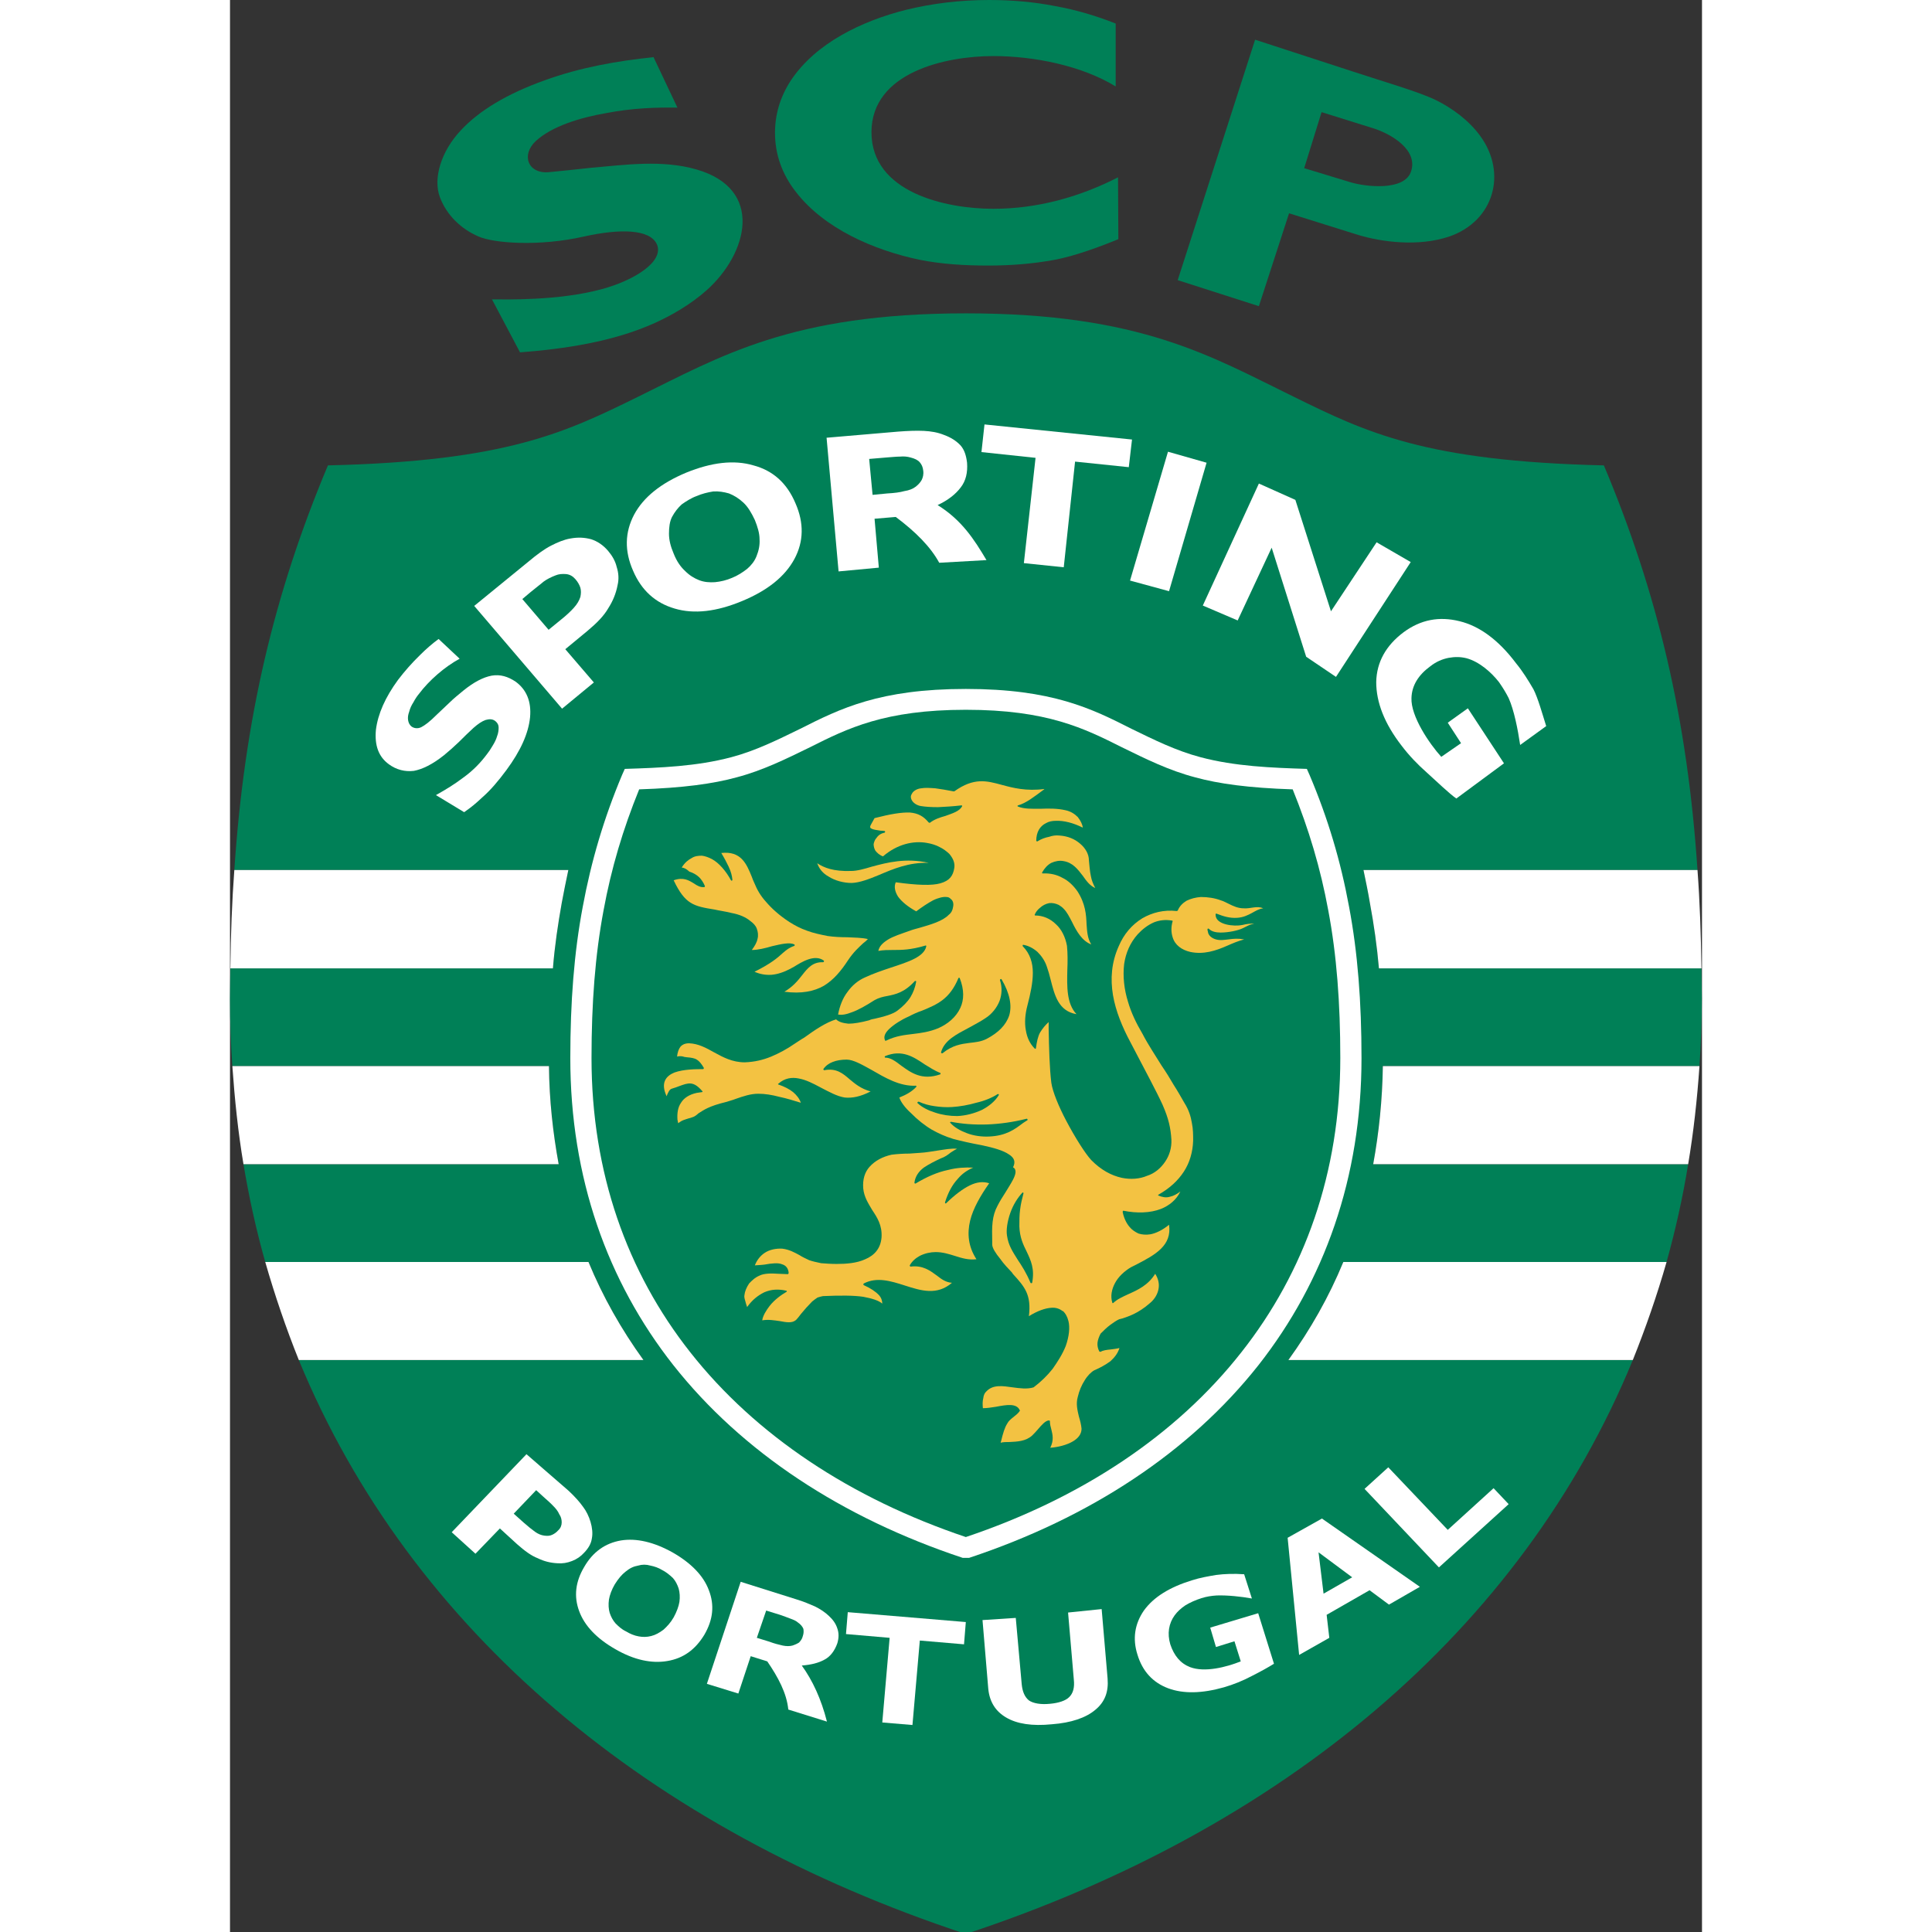 <?xml version="1.0" encoding="UTF-8"?>
<svg xmlns="http://www.w3.org/2000/svg" xmlns:xlink="http://www.w3.org/1999/xlink" width="32px" height="32px" viewBox="0 0 32 42" version="1.1">
<rect x="0" y="0" width="32" height="42" fill="#333333" stroke="none"/>
<g id="surface1">
<path style=" stroke:none;fill-rule:evenodd;fill:rgb(0%,50.196%,34.118%);fill-opacity:1;" d="M 15.996 42.043 C 9.121 39.777 3.922 35.457 1.496 29.566 L 8.988 29.566 C 8.508 28.902 8.105 28.191 7.793 27.434 L 0.766 27.434 C 0.57 26.742 0.414 26.035 0.293 25.309 L 7.145 25.309 C 7.02 24.625 6.941 23.918 6.934 23.176 L 0.051 23.176 C 0.016 22.695 0 22.203 0 21.707 C 0 21.484 0.008 21.262 0.008 21.051 L 7.02 21.051 C 7.059 20.562 7.129 20.094 7.211 19.633 C 7.254 19.395 7.305 19.156 7.355 18.914 L 0.094 18.914 C 0.312 15.629 0.961 12.895 2.129 10.117 C 6.016 10.027 7.297 9.398 8.871 8.625 C 10.652 7.754 12.195 6.812 15.996 6.812 C 19.801 6.812 21.34 7.754 23.125 8.625 C 24.699 9.398 25.977 10.027 29.867 10.117 C 31.035 12.895 31.684 15.629 31.902 18.914 L 24.641 18.914 C 24.691 19.156 24.742 19.395 24.781 19.633 C 24.867 20.094 24.934 20.562 24.977 21.051 L 31.988 21.051 C 31.988 21.262 31.996 21.484 31.996 21.707 C 31.996 22.203 31.977 22.695 31.945 23.176 L 25.062 23.176 C 25.051 23.918 24.977 24.625 24.852 25.309 L 31.699 25.309 C 31.582 26.035 31.422 26.742 31.23 27.434 L 24.203 27.434 C 23.891 28.191 23.488 28.902 23.008 29.566 L 30.496 29.566 C 28.074 35.457 22.871 39.777 15.996 42.043 Z M 15.996 42.043 "/>
<path style=" stroke:none;fill-rule:evenodd;fill:rgb(100%,100%,100%);fill-opacity:1;" d="M 31.23 27.434 C 31.02 28.168 30.773 28.875 30.496 29.566 L 23.008 29.566 C 23.488 28.902 23.891 28.191 24.203 27.434 Z M 31.23 27.434 "/>
<path style=" stroke:none;fill-rule:evenodd;fill:rgb(100%,100%,100%);fill-opacity:1;" d="M 25.062 23.176 C 25.051 23.918 24.977 24.625 24.852 25.309 L 31.699 25.309 C 31.816 24.617 31.895 23.898 31.945 23.176 Z M 25.062 23.176 "/>
<path style=" stroke:none;fill-rule:evenodd;fill:rgb(100%,100%,100%);fill-opacity:1;" d="M 24.641 18.914 C 24.691 19.156 24.742 19.395 24.781 19.633 C 24.867 20.094 24.934 20.562 24.977 21.051 L 31.988 21.051 C 31.977 20.309 31.953 19.598 31.902 18.914 Z M 24.641 18.914 "/>
<path style=" stroke:none;fill-rule:evenodd;fill:rgb(100%,100%,100%);fill-opacity:1;" d="M 7.02 21.051 C 7.059 20.562 7.129 20.094 7.211 19.633 C 7.254 19.395 7.305 19.156 7.355 18.914 L 0.094 18.914 C 0.043 19.598 0.016 20.309 0.008 21.051 Z M 7.02 21.051 "/>
<path style=" stroke:none;fill-rule:evenodd;fill:rgb(100%,100%,100%);fill-opacity:1;" d="M 7.145 25.309 C 7.02 24.625 6.941 23.918 6.934 23.176 L 0.051 23.176 C 0.102 23.898 0.176 24.617 0.293 25.309 Z M 7.145 25.309 "/>
<path style=" stroke:none;fill-rule:evenodd;fill:rgb(100%,100%,100%);fill-opacity:1;" d="M 8.988 29.566 C 8.508 28.902 8.105 28.191 7.793 27.434 L 0.766 27.434 C 0.977 28.168 1.219 28.875 1.496 29.566 Z M 8.988 29.566 "/>
<path style=" stroke:none;fill-rule:evenodd;fill:rgb(100%,100%,100%);fill-opacity:1;" d="M 16.066 33.867 L 15.93 33.867 C 13.305 32.996 11.133 31.57 9.637 29.676 C 8.203 27.855 7.398 25.598 7.398 23.004 C 7.398 21.781 7.48 20.711 7.668 19.715 C 7.852 18.719 8.129 17.785 8.523 16.848 L 8.582 16.715 C 9.359 16.691 10.148 16.66 10.898 16.461 C 11.43 16.32 11.906 16.082 12.395 15.844 C 13.262 15.406 14.121 14.977 15.996 14.977 C 17.875 14.977 18.734 15.406 19.598 15.844 C 20.086 16.082 20.566 16.32 21.098 16.461 C 21.848 16.66 22.637 16.691 23.41 16.715 L 23.469 16.848 C 23.867 17.785 24.145 18.719 24.328 19.715 C 24.516 20.711 24.598 21.781 24.598 23.004 C 24.598 25.598 23.789 27.855 22.359 29.676 C 20.863 31.57 18.691 32.996 16.066 33.867 Z M 16.066 33.867 "/>
<path style=" stroke:none;fill-rule:evenodd;fill:rgb(0%,50.196%,34.118%);fill-opacity:1;" d="M 15.996 33.414 C 18.496 32.574 20.566 31.207 21.988 29.395 C 23.359 27.656 24.137 25.496 24.137 23 C 24.137 21.809 24.059 20.762 23.875 19.789 C 23.707 18.875 23.453 18.027 23.102 17.16 C 22.148 17.129 21.492 17.039 20.98 16.898 C 20.414 16.75 19.91 16.5 19.391 16.246 C 18.574 15.836 17.766 15.43 15.996 15.43 C 14.23 15.43 13.422 15.836 12.605 16.246 C 12.086 16.5 11.578 16.75 11.016 16.898 C 10.504 17.039 9.848 17.129 8.895 17.16 C 8.543 18.027 8.289 18.875 8.121 19.789 C 7.938 20.762 7.859 21.809 7.859 23 C 7.859 25.496 8.633 27.656 10.004 29.395 C 11.43 31.207 13.5 32.574 15.996 33.414 Z M 15.996 33.414 "/>
<path style=" stroke:none;fill-rule:evenodd;fill:rgb(100%,100%,100%);fill-opacity:1;" d="M 6.211 14.82 C 6.445 14.992 6.555 15.25 6.523 15.594 C 6.488 15.941 6.32 16.32 6.008 16.742 C 5.832 16.98 5.664 17.176 5.496 17.324 C 5.328 17.48 5.258 17.539 5.09 17.656 L 4.477 17.285 C 4.711 17.152 4.863 17.062 5.09 16.891 C 5.293 16.742 5.453 16.574 5.586 16.395 C 5.621 16.352 5.664 16.289 5.707 16.215 C 5.758 16.133 5.789 16.066 5.805 16.008 C 5.832 15.941 5.84 15.875 5.84 15.816 C 5.84 15.762 5.816 15.711 5.758 15.668 C 5.699 15.629 5.637 15.629 5.555 15.652 C 5.477 15.68 5.395 15.734 5.293 15.824 C 5.191 15.918 5.082 16.023 4.973 16.133 C 4.863 16.238 4.762 16.328 4.652 16.418 C 4.402 16.617 4.184 16.723 3.996 16.758 C 3.805 16.781 3.617 16.734 3.457 16.617 C 3.23 16.453 3.141 16.207 3.172 15.867 C 3.215 15.52 3.375 15.16 3.652 14.781 C 3.797 14.59 3.957 14.41 4.125 14.246 C 4.266 14.105 4.402 13.988 4.535 13.891 L 4.992 14.32 C 4.66 14.5 4.324 14.797 4.113 15.078 C 4.066 15.133 4.023 15.199 3.988 15.266 C 3.945 15.332 3.914 15.398 3.895 15.473 C 3.871 15.539 3.863 15.594 3.871 15.652 C 3.879 15.711 3.906 15.762 3.945 15.793 C 4.004 15.836 4.082 15.844 4.156 15.809 C 4.234 15.77 4.344 15.688 4.492 15.539 C 4.586 15.449 4.688 15.355 4.773 15.273 C 4.863 15.184 4.965 15.102 5.074 15.012 C 5.301 14.828 5.504 14.723 5.688 14.688 C 5.875 14.656 6.043 14.707 6.211 14.82 Z M 6.211 14.82 "/>
<path style=" stroke:none;fill-rule:evenodd;fill:rgb(100%,100%,100%);fill-opacity:1;" d="M 7.852 11.723 C 7.707 11.684 7.566 11.676 7.398 11.707 C 7.262 11.73 7.121 11.789 6.977 11.863 C 6.832 11.938 6.672 12.055 6.496 12.203 L 5.309 13.172 L 7.219 15.406 L 7.91 14.836 L 7.289 14.113 L 7.766 13.719 C 7.977 13.543 8.129 13.387 8.223 13.223 C 8.324 13.066 8.391 12.902 8.426 12.719 C 8.457 12.59 8.449 12.457 8.406 12.324 C 8.375 12.191 8.305 12.078 8.223 11.98 C 8.113 11.848 7.984 11.766 7.852 11.723 Z M 7.617 12.777 C 7.633 12.836 7.633 12.902 7.617 12.977 C 7.59 13.059 7.547 13.133 7.473 13.215 C 7.406 13.289 7.312 13.379 7.188 13.477 L 6.926 13.691 L 6.355 13.023 L 6.531 12.875 C 6.648 12.777 6.75 12.703 6.816 12.645 C 6.891 12.59 6.977 12.547 7.078 12.508 C 7.145 12.48 7.219 12.473 7.305 12.48 C 7.391 12.488 7.457 12.531 7.508 12.59 C 7.566 12.656 7.598 12.719 7.617 12.777 Z M 7.617 12.777 "/>
<path style=" stroke:none;fill-rule:evenodd;fill:rgb(100%,100%,100%);fill-opacity:1;" d="M 11.379 10.117 C 10.957 9.992 10.469 10.051 9.922 10.273 C 9.367 10.504 8.988 10.809 8.785 11.188 C 8.582 11.574 8.574 11.98 8.762 12.406 C 8.945 12.836 9.25 13.109 9.668 13.23 C 10.09 13.355 10.578 13.297 11.133 13.066 C 11.688 12.836 12.066 12.531 12.27 12.152 C 12.473 11.773 12.48 11.367 12.293 10.941 C 12.109 10.504 11.805 10.23 11.379 10.117 Z M 11.242 12.367 C 11.148 12.441 11.031 12.516 10.914 12.562 C 10.797 12.613 10.664 12.645 10.543 12.656 C 10.426 12.664 10.309 12.656 10.199 12.613 C 10.09 12.57 9.988 12.508 9.895 12.414 C 9.797 12.324 9.711 12.203 9.645 12.035 C 9.578 11.879 9.543 11.738 9.543 11.602 C 9.543 11.461 9.559 11.336 9.609 11.238 C 9.668 11.129 9.738 11.039 9.82 10.965 C 9.914 10.898 10.031 10.824 10.141 10.785 C 10.258 10.734 10.383 10.703 10.504 10.684 C 10.621 10.676 10.738 10.695 10.848 10.727 C 10.957 10.77 11.059 10.832 11.16 10.926 C 11.258 11.016 11.336 11.148 11.41 11.305 C 11.469 11.453 11.512 11.59 11.512 11.723 C 11.52 11.848 11.496 11.969 11.445 12.094 C 11.402 12.203 11.328 12.293 11.242 12.367 Z M 11.242 12.367 "/>
<path style=" stroke:none;fill-rule:evenodd;fill:rgb(100%,100%,100%);fill-opacity:1;" d="M 15.383 10.98 C 15.609 10.875 15.777 10.742 15.887 10.594 C 15.996 10.453 16.039 10.273 16.023 10.059 C 16.004 9.902 15.965 9.777 15.879 9.68 C 15.785 9.582 15.668 9.508 15.527 9.457 C 15.383 9.398 15.238 9.375 15.082 9.367 C 14.922 9.359 14.734 9.367 14.523 9.383 L 12.969 9.516 L 13.23 12.422 L 14.105 12.34 L 14.012 11.277 L 14.473 11.238 C 14.902 11.559 15.23 11.887 15.418 12.234 L 16.445 12.176 C 16.176 11.723 15.906 11.305 15.383 10.98 Z M 15.039 10.43 C 15.012 10.48 14.973 10.527 14.91 10.578 C 14.844 10.629 14.762 10.66 14.66 10.676 C 14.566 10.703 14.441 10.719 14.289 10.727 L 13.969 10.758 L 13.895 9.977 L 14.273 9.945 C 14.383 9.938 14.484 9.926 14.566 9.926 C 14.652 9.918 14.727 9.926 14.793 9.945 C 14.887 9.969 14.953 10 14.996 10.051 C 15.039 10.102 15.062 10.156 15.07 10.23 C 15.082 10.316 15.062 10.379 15.039 10.43 Z M 15.039 10.43 "/>
<path style=" stroke:none;fill-rule:evenodd;fill:rgb(100%,100%,100%);fill-opacity:1;" d="M 19.609 9.555 L 16.402 9.227 L 16.336 9.828 L 17.512 9.953 L 17.258 12.242 L 18.125 12.332 L 18.371 10.035 L 19.539 10.156 Z M 19.609 9.555 "/>
<path style=" stroke:none;fill-rule:evenodd;fill:rgb(100%,100%,100%);fill-opacity:1;" d="M 21.23 10.059 L 20.391 9.82 L 19.566 12.621 L 20.414 12.852 Z M 21.23 10.059 "/>
<path style=" stroke:none;fill-rule:evenodd;fill:rgb(100%,100%,100%);fill-opacity:1;" d="M 25.668 12.219 L 24.926 11.789 L 23.934 13.289 L 23.16 10.867 L 22.367 10.512 L 21.148 13.164 L 21.906 13.488 L 22.645 11.906 L 23.395 14.277 L 24.043 14.715 Z M 25.668 12.219 "/>
<path style=" stroke:none;fill-rule:evenodd;fill:rgb(100%,100%,100%);fill-opacity:1;" d="M 27.695 16.594 L 26.91 15.398 L 26.473 15.711 L 26.762 16.156 L 26.332 16.453 C 26.07 16.164 25.668 15.57 25.684 15.176 C 25.691 14.902 25.836 14.672 26.094 14.484 C 26.223 14.383 26.355 14.328 26.492 14.301 C 26.625 14.277 26.75 14.277 26.879 14.309 C 27.156 14.383 27.418 14.613 27.586 14.828 C 27.668 14.945 27.738 15.059 27.797 15.176 C 27.914 15.438 27.996 15.852 28.047 16.195 L 28.613 15.785 C 28.527 15.512 28.434 15.176 28.336 14.984 C 28.227 14.797 28.105 14.598 27.957 14.418 C 27.578 13.914 27.164 13.609 26.727 13.504 C 26.289 13.395 25.887 13.469 25.516 13.742 C 25.129 14.031 24.926 14.395 24.918 14.828 C 24.918 15.266 25.094 15.727 25.473 16.215 C 25.633 16.426 25.816 16.617 26.02 16.797 C 26.223 16.98 26.516 17.262 26.66 17.359 Z M 27.695 16.594 "/>
<path style=" stroke:none;fill-rule:evenodd;fill:rgb(100%,100%,100%);fill-opacity:1;" d="M 7.699 33.754 C 7.625 33.836 7.539 33.895 7.438 33.934 C 7.328 33.977 7.23 33.992 7.121 33.984 C 6.969 33.977 6.824 33.941 6.691 33.875 C 6.547 33.82 6.402 33.711 6.242 33.57 L 5.867 33.227 L 5.336 33.777 L 4.82 33.309 L 6.445 31.613 L 7.363 32.41 C 7.496 32.535 7.598 32.648 7.676 32.758 C 7.809 32.93 7.91 33.227 7.867 33.441 C 7.852 33.555 7.793 33.656 7.699 33.754 Z M 7.137 33.266 C 7.188 33.219 7.211 33.16 7.211 33.094 C 7.211 33.035 7.195 32.969 7.16 32.922 C 7.129 32.848 7.078 32.789 7.027 32.738 C 6.977 32.684 6.902 32.617 6.809 32.535 L 6.656 32.395 L 6.168 32.906 L 6.387 33.102 C 6.48 33.184 6.562 33.25 6.633 33.301 C 6.699 33.348 6.766 33.375 6.832 33.383 C 6.891 33.391 6.949 33.391 7 33.367 C 7.043 33.348 7.094 33.316 7.137 33.266 Z M 7.137 33.266 "/>
<path style=" stroke:none;fill-rule:evenodd;fill:rgb(100%,100%,100%);fill-opacity:1;" d="M 10.309 35.543 C 10.113 35.863 9.855 36.051 9.508 36.109 C 9.164 36.168 8.785 36.086 8.383 35.855 C 7.977 35.625 7.707 35.344 7.59 35.023 C 7.473 34.707 7.508 34.387 7.699 34.066 C 7.887 33.738 8.156 33.547 8.5 33.488 C 8.836 33.434 9.215 33.523 9.617 33.746 C 10.023 33.977 10.293 34.254 10.41 34.57 C 10.535 34.891 10.504 35.211 10.309 35.543 Z M 9.156 35.566 C 9.25 35.543 9.34 35.492 9.426 35.426 C 9.5 35.359 9.578 35.277 9.645 35.16 C 9.711 35.039 9.754 34.922 9.77 34.824 C 9.785 34.719 9.777 34.617 9.754 34.535 C 9.727 34.453 9.688 34.371 9.629 34.305 C 9.559 34.238 9.477 34.172 9.398 34.133 C 9.316 34.082 9.223 34.051 9.141 34.035 C 9.047 34.008 8.961 34.008 8.871 34.035 C 8.777 34.051 8.691 34.09 8.602 34.164 C 8.516 34.23 8.441 34.32 8.363 34.445 C 8.297 34.559 8.254 34.676 8.238 34.773 C 8.223 34.883 8.23 34.98 8.254 35.062 C 8.281 35.145 8.324 35.227 8.383 35.293 C 8.449 35.359 8.523 35.426 8.609 35.465 C 8.691 35.516 8.793 35.559 8.887 35.574 C 8.973 35.59 9.062 35.59 9.156 35.566 Z M 9.156 35.566 "/>
<path style=" stroke:none;fill-rule:evenodd;fill:rgb(100%,100%,100%);fill-opacity:1;" d="M 12.977 37.426 L 12.137 37.164 C 12.102 36.809 11.918 36.465 11.68 36.117 L 11.32 36.004 L 11.051 36.816 L 10.367 36.605 L 11.102 34.387 L 12.305 34.766 C 12.473 34.816 12.605 34.875 12.715 34.922 C 12.832 34.98 12.934 35.047 13.02 35.129 C 13.109 35.211 13.172 35.301 13.203 35.402 C 13.238 35.5 13.238 35.605 13.203 35.723 C 13.145 35.887 13.051 36.012 12.926 36.078 C 12.793 36.152 12.633 36.191 12.43 36.207 C 12.664 36.531 12.852 36.934 12.977 37.426 Z M 12.453 35.566 C 12.473 35.508 12.473 35.457 12.465 35.41 C 12.445 35.359 12.402 35.309 12.344 35.27 C 12.305 35.234 12.246 35.211 12.184 35.188 C 12.117 35.16 12.043 35.137 11.957 35.105 L 11.656 35.012 L 11.453 35.605 L 11.723 35.688 C 11.832 35.73 11.934 35.754 12.016 35.773 C 12.094 35.789 12.168 35.789 12.227 35.773 C 12.285 35.754 12.336 35.73 12.371 35.707 C 12.402 35.672 12.438 35.633 12.453 35.566 Z M 12.453 35.566 "/>
<path style=" stroke:none;fill-rule:evenodd;fill:rgb(100%,100%,100%);fill-opacity:1;" d="M 15.996 35.262 L 13.43 35.047 L 13.391 35.523 L 14.34 35.605 L 14.18 37.445 L 14.836 37.5 L 14.996 35.664 L 15.957 35.746 Z M 15.996 35.262 "/>
<path style=" stroke:none;fill-rule:evenodd;fill:rgb(100%,100%,100%);fill-opacity:1;" d="M 18.949 34.98 L 18.219 35.055 L 18.344 36.512 C 18.363 36.688 18.328 36.809 18.246 36.891 C 18.168 36.973 18.008 37.023 17.824 37.039 C 17.629 37.059 17.461 37.031 17.367 36.965 C 17.277 36.891 17.227 36.777 17.211 36.613 L 17.082 35.172 L 16.359 35.219 L 16.484 36.711 C 16.512 37 16.645 37.203 16.871 37.336 C 17.109 37.477 17.438 37.527 17.867 37.484 C 18.285 37.453 18.605 37.344 18.809 37.172 C 19.02 37 19.102 36.777 19.078 36.488 Z M 18.949 34.98 "/>
<path style=" stroke:none;fill-rule:evenodd;fill:rgb(100%,100%,100%);fill-opacity:1;" d="M 22.352 35.07 L 21.309 35.383 L 21.434 35.805 L 21.836 35.68 L 21.973 36.117 C 21.66 36.242 21.191 36.363 20.871 36.242 C 20.66 36.16 20.523 35.992 20.441 35.746 C 20.406 35.625 20.398 35.516 20.414 35.41 C 20.449 35.188 20.582 35.023 20.77 34.898 C 20.863 34.84 20.996 34.781 21.121 34.742 C 21.23 34.707 21.34 34.691 21.449 34.684 C 21.68 34.676 21.98 34.707 22.215 34.75 L 22.047 34.223 C 21.82 34.207 21.617 34.215 21.441 34.238 C 21.273 34.266 21.09 34.297 20.91 34.355 C 20.426 34.504 20.078 34.719 19.867 35.012 C 19.668 35.301 19.617 35.625 19.727 35.969 C 19.836 36.332 20.062 36.578 20.398 36.703 C 20.727 36.824 21.129 36.816 21.609 36.68 C 21.812 36.621 22.016 36.539 22.207 36.438 C 22.402 36.34 22.578 36.242 22.695 36.168 Z M 22.352 35.07 "/>
<path style=" stroke:none;fill-rule:evenodd;fill:rgb(100%,100%,100%);fill-opacity:1;" d="M 25.867 34.496 L 25.195 34.883 L 24.773 34.57 L 23.84 35.105 L 23.898 35.605 L 23.242 35.977 L 22.992 33.43 L 23.738 33.012 Z M 24.395 34.289 L 23.664 33.746 L 23.773 34.645 Z M 24.395 34.289 "/>
<path style=" stroke:none;fill-rule:evenodd;fill:rgb(100%,100%,100%);fill-opacity:1;" d="M 27.469 32.352 L 26.473 33.258 L 25.18 31.898 L 24.664 32.367 L 26.281 34.074 L 27.797 32.699 Z M 27.469 32.352 "/>
<path style=" stroke:none;fill-rule:evenodd;fill:rgb(0%,50.196%,34.118%);fill-opacity:1;" d="M 5.695 6.508 C 5.984 6.508 7.137 6.543 8.086 6.285 C 8.777 6.098 9.441 5.691 9.281 5.312 C 9.129 4.977 8.473 4.969 7.699 5.141 C 6.723 5.363 5.738 5.289 5.402 5.141 C 5.023 4.977 4.711 4.68 4.562 4.285 C 4.41 3.871 4.594 3.289 5.008 2.844 C 5.418 2.398 6.035 2.035 6.84 1.746 C 7.617 1.465 8.398 1.328 9.207 1.242 L 9.727 2.34 C 9.281 2.332 8.75 2.348 8.188 2.457 C 7.617 2.555 7 2.742 6.648 3.066 C 6.32 3.371 6.48 3.789 6.941 3.742 C 7.203 3.715 7.539 3.684 7.844 3.648 C 8.602 3.582 9.398 3.469 10.141 3.684 C 11.621 4.109 11.258 5.512 10.359 6.312 C 10.016 6.617 9.602 6.855 9.238 7.02 C 8.332 7.43 7.27 7.586 6.305 7.66 Z M 5.695 6.508 "/>
<path style=" stroke:none;fill-rule:evenodd;fill:rgb(0%,50.196%,34.118%);fill-opacity:1;" d="M 19.254 0.512 C 18.84 0.348 18.402 0.215 17.941 0.133 C 17.488 0.043 17 0 16.504 0 C 15.871 0 15.266 0.074 14.691 0.215 C 13.75 0.453 12.73 0.93 12.184 1.762 C 11.957 2.117 11.848 2.488 11.848 2.891 C 11.848 3.352 12 3.789 12.305 4.176 C 12.926 4.977 14.004 5.438 14.98 5.645 C 15.457 5.742 15.965 5.773 16.484 5.773 C 16.98 5.773 17.453 5.734 17.906 5.652 C 18.363 5.57 18.934 5.355 19.312 5.199 L 19.305 3.855 C 18.465 4.285 17.547 4.539 16.594 4.539 C 15.559 4.539 13.945 4.184 13.945 2.875 C 13.945 1.574 15.551 1.219 16.594 1.219 C 17.477 1.219 18.512 1.426 19.254 1.879 Z M 19.254 0.512 "/>
<path style=" stroke:none;fill-rule:evenodd;fill:rgb(0%,50.196%,34.118%);fill-opacity:1;" d="M 22.367 6.656 L 23.023 4.637 L 24.531 5.109 C 25.027 5.258 25.828 5.371 26.508 5.141 C 27.477 4.805 27.77 3.766 27.18 2.957 C 26.938 2.621 26.566 2.348 26.215 2.176 C 25.836 1.992 25.094 1.781 24.422 1.559 L 22.285 0.863 L 20.602 6.09 Z M 25.676 3.723 C 25.539 4.16 24.684 4.062 24.355 3.961 L 23.352 3.656 L 23.73 2.438 L 24.867 2.793 C 25.254 2.918 25.828 3.262 25.676 3.723 Z M 25.676 3.723 "/>
<path style=" stroke:none;fill-rule:evenodd;fill:rgb(95.294%,76.078%,25.882%);fill-opacity:1;" d="M 17.688 17.168 C 17.477 17.324 17.309 17.457 17.133 17.508 C 17.117 17.508 17.117 17.531 17.125 17.531 C 17.258 17.59 17.438 17.582 17.621 17.582 C 17.797 17.574 17.992 17.574 18.16 17.613 C 18.277 17.637 18.363 17.695 18.43 17.762 C 18.488 17.836 18.531 17.918 18.539 17.992 C 18.328 17.887 18.125 17.836 17.949 17.844 C 17.875 17.844 17.797 17.859 17.738 17.895 C 17.672 17.926 17.621 17.977 17.586 18.035 C 17.547 18.102 17.527 18.184 17.527 18.281 C 17.539 18.289 17.547 18.297 17.555 18.289 C 17.637 18.238 17.723 18.207 17.809 18.191 C 17.883 18.164 17.957 18.156 18.035 18.164 C 18.211 18.176 18.363 18.238 18.48 18.34 C 18.598 18.438 18.672 18.57 18.672 18.703 C 18.684 18.816 18.691 18.941 18.715 19.047 C 18.73 19.137 18.766 19.219 18.809 19.305 C 18.691 19.254 18.613 19.145 18.539 19.039 C 18.43 18.898 18.32 18.75 18.117 18.719 C 18.035 18.703 17.941 18.719 17.855 18.758 C 17.773 18.801 17.707 18.875 17.656 18.965 C 17.648 18.98 17.656 18.988 17.672 18.988 C 17.832 18.98 17.977 19.016 18.094 19.082 C 18.227 19.145 18.336 19.254 18.422 19.375 C 18.598 19.648 18.613 19.887 18.621 20.094 C 18.633 20.258 18.641 20.398 18.723 20.531 C 18.523 20.457 18.402 20.242 18.305 20.043 C 18.246 19.93 18.195 19.828 18.125 19.758 C 18.094 19.723 18.059 19.699 18.016 19.672 C 17.949 19.641 17.883 19.625 17.809 19.633 C 17.73 19.648 17.664 19.684 17.605 19.738 C 17.562 19.773 17.52 19.82 17.496 19.879 C 17.488 19.887 17.496 19.902 17.504 19.902 C 17.672 19.902 17.832 19.969 17.957 20.094 C 18.074 20.199 18.16 20.367 18.195 20.562 C 18.211 20.719 18.211 20.902 18.203 21.082 C 18.195 21.445 18.184 21.816 18.402 22.047 C 18.008 21.98 17.926 21.633 17.84 21.297 C 17.816 21.195 17.789 21.105 17.758 21.016 C 17.715 20.883 17.637 20.777 17.555 20.695 C 17.453 20.605 17.344 20.555 17.242 20.539 C 17.234 20.539 17.227 20.555 17.234 20.57 C 17.395 20.734 17.453 20.934 17.453 21.148 C 17.453 21.363 17.402 21.602 17.336 21.855 C 17.285 22.047 17.27 22.234 17.301 22.398 C 17.328 22.559 17.387 22.688 17.496 22.797 C 17.504 22.805 17.52 22.797 17.52 22.789 C 17.539 22.648 17.562 22.531 17.613 22.441 C 17.664 22.359 17.723 22.285 17.797 22.219 C 17.797 22.27 17.797 22.316 17.797 22.375 C 17.805 22.789 17.816 23.223 17.855 23.539 C 17.883 23.734 18.016 24.055 18.176 24.359 C 18.371 24.73 18.598 25.086 18.723 25.219 C 18.934 25.434 19.16 25.555 19.387 25.605 C 19.582 25.645 19.777 25.629 19.934 25.562 C 20.105 25.508 20.238 25.391 20.332 25.25 C 20.422 25.117 20.473 24.953 20.465 24.773 C 20.449 24.52 20.406 24.32 20.273 24.016 C 20.137 23.719 19.918 23.316 19.574 22.656 C 19.398 22.328 19.254 21.98 19.195 21.633 C 19.137 21.281 19.16 20.926 19.32 20.57 C 19.43 20.309 19.605 20.102 19.836 19.961 C 20.047 19.84 20.297 19.773 20.582 19.805 C 20.582 19.805 20.594 19.797 20.602 19.797 C 20.641 19.699 20.711 19.633 20.793 19.582 C 20.887 19.535 20.996 19.508 21.105 19.5 C 21.258 19.5 21.41 19.523 21.543 19.574 C 21.602 19.59 21.66 19.625 21.711 19.648 C 21.812 19.699 21.914 19.746 22.039 19.746 C 22.184 19.758 22.324 19.684 22.461 19.746 C 22.367 19.758 22.293 19.805 22.215 19.848 C 22.125 19.895 22.031 19.945 21.887 19.953 C 21.727 19.961 21.602 19.922 21.449 19.863 C 21.441 19.855 21.434 19.863 21.426 19.871 C 21.426 19.879 21.426 19.887 21.426 19.887 C 21.426 20.109 21.836 20.145 22.004 20.109 C 22.098 20.086 22.207 20.07 22.266 20.086 C 22.184 20.086 22.105 20.137 22.023 20.176 C 21.922 20.227 21.711 20.273 21.535 20.273 C 21.434 20.273 21.332 20.25 21.281 20.191 C 21.273 20.184 21.25 20.184 21.25 20.199 C 21.25 20.219 21.25 20.234 21.258 20.25 C 21.266 20.34 21.348 20.398 21.434 20.422 C 21.527 20.449 21.625 20.43 21.703 20.422 C 21.82 20.406 21.914 20.398 22.047 20.422 C 21.914 20.457 21.805 20.504 21.688 20.555 C 21.426 20.672 21.164 20.754 20.879 20.695 C 20.691 20.652 20.543 20.547 20.492 20.375 C 20.457 20.266 20.457 20.145 20.492 20.027 C 20.492 20.02 20.492 20.012 20.473 20.012 C 20.34 19.988 20.203 20.004 20.086 20.051 C 19.953 20.109 19.836 20.199 19.734 20.309 C 19.566 20.496 19.473 20.719 19.438 20.957 C 19.406 21.223 19.438 21.512 19.523 21.781 C 19.59 22.012 19.699 22.242 19.836 22.473 C 19.961 22.715 20.113 22.938 20.254 23.168 C 20.348 23.305 20.434 23.445 20.516 23.586 C 20.602 23.719 20.676 23.852 20.75 23.98 C 20.844 24.129 20.887 24.27 20.91 24.41 C 20.938 24.543 20.938 24.676 20.938 24.797 C 20.93 25.043 20.863 25.277 20.734 25.473 C 20.609 25.664 20.434 25.828 20.188 25.969 C 20.172 25.977 20.172 25.992 20.188 25.992 C 20.262 26.023 20.348 26.043 20.434 26.016 C 20.508 26 20.582 25.961 20.66 25.902 C 20.574 26.082 20.422 26.207 20.238 26.281 C 20.004 26.371 19.715 26.379 19.422 26.32 C 19.414 26.32 19.406 26.332 19.406 26.348 C 19.43 26.469 19.48 26.586 19.559 26.676 C 19.605 26.734 19.676 26.781 19.75 26.816 C 19.824 26.84 19.918 26.848 20.012 26.832 C 20.129 26.809 20.273 26.742 20.414 26.625 C 20.48 27.078 20.113 27.277 19.715 27.484 C 19.668 27.508 19.625 27.531 19.582 27.551 C 19.445 27.633 19.312 27.754 19.238 27.895 C 19.168 28.027 19.137 28.176 19.18 28.316 C 19.18 28.332 19.195 28.332 19.203 28.324 C 19.289 28.242 19.406 28.191 19.531 28.133 C 19.734 28.043 19.961 27.938 20.113 27.691 C 20.18 27.797 20.203 27.902 20.188 28.004 C 20.172 28.125 20.102 28.242 20.004 28.324 C 19.734 28.562 19.516 28.621 19.406 28.66 C 19.371 28.672 19.348 28.672 19.328 28.68 C 19.262 28.711 19.203 28.754 19.137 28.801 C 19.059 28.859 18.992 28.926 18.934 28.984 L 18.926 28.992 C 18.891 29.059 18.867 29.125 18.859 29.188 C 18.852 29.254 18.867 29.32 18.898 29.379 C 18.91 29.387 18.918 29.387 18.926 29.387 C 18.977 29.355 19.059 29.344 19.145 29.336 C 19.211 29.328 19.277 29.32 19.336 29.305 C 19.297 29.43 19.219 29.52 19.137 29.594 C 19.035 29.668 18.918 29.734 18.789 29.789 C 18.723 29.824 18.641 29.906 18.582 30.004 C 18.512 30.113 18.461 30.234 18.43 30.367 C 18.387 30.516 18.422 30.656 18.453 30.789 C 18.48 30.879 18.504 30.969 18.512 31.059 C 18.512 31.176 18.438 31.266 18.328 31.332 C 18.191 31.414 18 31.461 17.832 31.473 C 17.914 31.305 17.883 31.191 17.855 31.074 C 17.84 31.02 17.824 30.961 17.824 30.895 C 17.824 30.887 17.816 30.879 17.805 30.879 C 17.73 30.879 17.645 30.977 17.562 31.074 C 17.52 31.125 17.477 31.168 17.438 31.207 C 17.301 31.332 17.117 31.34 16.949 31.348 C 16.879 31.348 16.812 31.348 16.754 31.363 C 16.754 31.355 16.754 31.348 16.762 31.332 C 16.805 31.156 16.84 31.035 16.898 30.945 C 16.922 30.895 16.973 30.852 17.023 30.812 C 17.074 30.77 17.133 30.73 17.168 30.672 C 17.176 30.672 17.176 30.664 17.168 30.656 C 17.098 30.5 16.879 30.539 16.652 30.582 C 16.551 30.598 16.453 30.613 16.367 30.613 C 16.359 30.531 16.359 30.457 16.375 30.398 C 16.383 30.324 16.41 30.277 16.441 30.25 C 16.586 30.094 16.797 30.129 17.016 30.16 C 17.168 30.18 17.328 30.203 17.469 30.16 C 17.629 30.039 17.766 29.906 17.883 29.758 C 17.992 29.602 18.094 29.445 18.168 29.262 C 18.242 29.051 18.262 28.859 18.227 28.719 C 18.203 28.621 18.16 28.547 18.102 28.496 L 18.102 28.504 C 18.035 28.449 17.949 28.422 17.855 28.43 C 17.723 28.438 17.555 28.496 17.367 28.613 C 17.426 28.145 17.27 27.969 17.031 27.707 C 17.023 27.699 17.008 27.68 17 27.664 C 16.93 27.59 16.82 27.477 16.738 27.359 C 16.645 27.246 16.57 27.129 16.57 27.055 C 16.57 27.039 16.57 27.016 16.57 26.996 C 16.562 26.66 16.562 26.438 16.688 26.207 C 16.738 26.109 16.797 26.016 16.855 25.926 C 16.914 25.828 16.973 25.738 17.016 25.656 C 17.082 25.531 17.109 25.426 17.023 25.375 C 17.082 25.258 17.051 25.168 16.93 25.094 C 16.812 25.012 16.609 24.953 16.352 24.898 C 16.082 24.848 15.895 24.805 15.719 24.758 C 15.551 24.707 15.406 24.641 15.258 24.559 C 15.105 24.469 14.938 24.336 14.801 24.195 C 14.676 24.082 14.582 23.957 14.551 23.859 C 14.699 23.801 14.828 23.727 14.918 23.629 C 14.93 23.621 14.918 23.602 14.91 23.602 C 14.559 23.621 14.23 23.422 13.945 23.258 C 13.734 23.141 13.547 23.035 13.406 23.035 C 13.297 23.035 13.188 23.051 13.102 23.086 C 13.02 23.117 12.949 23.168 12.898 23.242 C 12.898 23.25 12.91 23.266 12.918 23.266 C 13.18 23.215 13.32 23.332 13.473 23.465 C 13.59 23.562 13.715 23.668 13.926 23.727 C 13.699 23.844 13.523 23.875 13.363 23.859 C 13.195 23.832 13.035 23.742 12.832 23.637 C 12.68 23.555 12.52 23.473 12.363 23.445 C 12.211 23.414 12.059 23.438 11.926 23.555 C 11.906 23.562 11.914 23.578 11.926 23.578 C 12.051 23.621 12.16 23.676 12.242 23.742 C 12.32 23.809 12.379 23.883 12.41 23.973 C 12.254 23.926 12.094 23.875 11.941 23.844 C 11.781 23.801 11.629 23.777 11.484 23.777 C 11.316 23.777 11.156 23.832 10.988 23.891 C 10.922 23.918 10.848 23.934 10.781 23.957 C 10.41 24.047 10.301 24.129 10.184 24.203 C 10.156 24.23 10.125 24.254 10.082 24.277 C 10.055 24.285 10.012 24.305 9.973 24.312 C 9.902 24.336 9.82 24.352 9.746 24.418 C 9.734 24.395 9.734 24.359 9.727 24.336 C 9.719 24.203 9.734 24.074 9.805 23.973 C 9.863 23.875 9.98 23.793 10.148 23.758 C 10.184 23.75 10.223 23.75 10.258 23.742 C 10.273 23.742 10.281 23.727 10.266 23.719 C 10.074 23.496 9.965 23.539 9.762 23.613 C 9.719 23.629 9.66 23.652 9.602 23.668 C 9.574 23.676 9.551 23.703 9.535 23.734 C 9.516 23.77 9.5 23.801 9.492 23.832 C 9.355 23.539 9.477 23.391 9.66 23.316 C 9.863 23.242 10.141 23.242 10.281 23.242 C 10.293 23.242 10.301 23.234 10.301 23.215 C 10.25 23.125 10.199 23.066 10.148 23.035 C 10.09 23 10.023 22.992 9.93 22.984 C 9.914 22.984 9.895 22.977 9.879 22.977 C 9.836 22.961 9.777 22.953 9.719 22.969 C 9.727 22.879 9.754 22.805 9.793 22.754 C 9.836 22.707 9.895 22.68 9.98 22.68 C 10.184 22.688 10.352 22.781 10.527 22.879 C 10.719 22.984 10.922 23.094 11.191 23.094 C 11.402 23.086 11.586 23.043 11.766 22.969 C 11.941 22.895 12.109 22.805 12.277 22.688 C 12.352 22.641 12.41 22.598 12.48 22.559 C 12.723 22.383 12.957 22.227 13.176 22.16 C 13.238 22.219 13.328 22.242 13.445 22.254 C 13.566 22.254 13.715 22.227 13.895 22.18 C 13.934 22.16 13.977 22.152 14.02 22.145 C 14.223 22.098 14.414 22.047 14.516 21.965 C 14.633 21.875 14.727 21.781 14.793 21.676 C 14.852 21.578 14.895 21.469 14.918 21.336 C 14.918 21.328 14.895 21.32 14.887 21.328 C 14.66 21.578 14.465 21.617 14.289 21.652 C 14.195 21.668 14.102 21.691 14.012 21.742 C 13.824 21.863 13.656 21.957 13.523 22.004 C 13.395 22.055 13.297 22.07 13.219 22.055 C 13.254 21.871 13.32 21.699 13.422 21.566 C 13.523 21.422 13.656 21.312 13.809 21.246 C 13.984 21.164 14.18 21.098 14.355 21.039 C 14.75 20.91 15.09 20.801 15.137 20.57 C 15.137 20.562 15.129 20.547 15.121 20.555 C 14.793 20.652 14.602 20.652 14.398 20.652 C 14.305 20.652 14.203 20.652 14.094 20.672 C 14.113 20.578 14.18 20.504 14.297 20.43 C 14.414 20.355 14.59 20.301 14.777 20.234 C 14.844 20.207 14.918 20.191 14.996 20.168 C 15.223 20.102 15.492 20.027 15.625 19.887 C 15.688 19.84 15.711 19.773 15.719 19.715 C 15.727 19.684 15.727 19.648 15.719 19.617 C 15.711 19.59 15.695 19.559 15.668 19.543 C 15.645 19.516 15.617 19.5 15.574 19.5 C 15.508 19.492 15.398 19.516 15.281 19.574 C 15.172 19.633 15.047 19.715 14.918 19.812 C 14.742 19.715 14.609 19.609 14.523 19.492 C 14.457 19.387 14.43 19.277 14.473 19.18 C 14.953 19.246 15.258 19.254 15.441 19.203 C 15.645 19.145 15.719 19.039 15.746 18.867 C 15.762 18.758 15.719 18.66 15.637 18.562 C 15.574 18.504 15.508 18.453 15.426 18.414 C 15.348 18.371 15.246 18.34 15.148 18.324 C 14.859 18.273 14.508 18.348 14.195 18.617 C 14.113 18.586 14.062 18.535 14.027 18.488 C 14.004 18.445 13.992 18.398 13.992 18.348 C 14.004 18.297 14.02 18.25 14.055 18.215 C 14.094 18.156 14.152 18.117 14.23 18.102 C 14.246 18.094 14.246 18.066 14.23 18.066 C 14.195 18.059 14.172 18.059 14.145 18.059 C 14.043 18.043 13.977 18.035 13.934 18.008 C 13.91 17.992 13.91 17.969 13.934 17.926 L 14.012 17.785 C 14.363 17.695 14.602 17.656 14.785 17.664 C 14.961 17.68 15.078 17.746 15.188 17.879 C 15.199 17.887 15.207 17.887 15.215 17.887 C 15.309 17.812 15.434 17.77 15.551 17.738 C 15.711 17.68 15.855 17.637 15.914 17.531 C 15.922 17.523 15.914 17.508 15.902 17.508 C 15.711 17.531 15.543 17.539 15.391 17.547 C 15.238 17.547 15.121 17.539 15.02 17.523 C 14.93 17.508 14.859 17.457 14.828 17.406 C 14.809 17.375 14.801 17.352 14.801 17.316 C 14.801 17.293 14.82 17.258 14.836 17.234 C 14.871 17.188 14.938 17.145 15.027 17.137 C 15.113 17.121 15.215 17.129 15.332 17.137 C 15.449 17.152 15.586 17.176 15.727 17.203 C 15.734 17.203 15.746 17.203 15.746 17.203 C 16.172 16.898 16.449 16.973 16.777 17.062 C 17.023 17.129 17.309 17.203 17.703 17.152 C 17.707 17.152 17.699 17.16 17.688 17.168 Z M 17.688 17.168 "/>
<path style=" stroke:none;fill-rule:evenodd;fill:rgb(95.294%,76.078%,25.882%);fill-opacity:1;" d="M 9.82 18.859 C 9.879 18.867 9.914 18.891 9.945 18.914 C 9.965 18.934 9.98 18.941 9.988 18.949 C 10.066 18.973 10.141 19.016 10.199 19.07 C 10.25 19.121 10.293 19.188 10.324 19.262 C 10.324 19.277 10.316 19.285 10.309 19.285 C 10.223 19.293 10.156 19.254 10.082 19.203 C 9.973 19.137 9.855 19.062 9.645 19.137 C 9.895 19.664 10.082 19.699 10.535 19.773 C 10.637 19.797 10.762 19.812 10.906 19.848 C 11.074 19.879 11.211 19.938 11.309 20.02 C 11.379 20.07 11.43 20.125 11.453 20.191 C 11.477 20.258 11.488 20.332 11.469 20.406 C 11.453 20.488 11.41 20.562 11.344 20.652 C 11.477 20.652 11.637 20.613 11.781 20.57 C 11.984 20.523 12.16 20.48 12.27 20.531 C 12.277 20.539 12.277 20.555 12.27 20.562 C 12.16 20.598 12.102 20.645 12.016 20.719 C 11.906 20.82 11.758 20.949 11.402 21.125 C 11.527 21.18 11.648 21.199 11.773 21.191 C 11.906 21.18 12.043 21.133 12.184 21.059 C 12.203 21.051 12.227 21.031 12.262 21.016 C 12.422 20.918 12.707 20.734 12.91 20.883 C 12.918 20.895 12.91 20.918 12.891 20.918 C 12.672 20.91 12.562 21.039 12.438 21.199 C 12.344 21.32 12.234 21.453 12.051 21.559 C 12.422 21.609 12.699 21.551 12.91 21.43 C 13.129 21.297 13.289 21.098 13.43 20.883 C 13.559 20.688 13.676 20.59 13.766 20.504 C 13.809 20.473 13.844 20.441 13.867 20.414 C 13.734 20.383 13.574 20.383 13.422 20.375 C 13.27 20.375 13.129 20.367 12.992 20.348 C 12.832 20.316 12.684 20.285 12.547 20.234 C 12.402 20.184 12.277 20.117 12.16 20.043 C 11.934 19.895 11.773 19.746 11.656 19.609 C 11.527 19.469 11.453 19.328 11.402 19.203 C 11.379 19.156 11.359 19.105 11.344 19.062 C 11.227 18.773 11.109 18.496 10.68 18.543 C 10.746 18.652 10.797 18.75 10.84 18.84 C 10.891 18.949 10.914 19.039 10.922 19.129 C 10.922 19.145 10.898 19.152 10.891 19.137 C 10.781 18.934 10.629 18.758 10.477 18.676 C 10.402 18.637 10.324 18.609 10.258 18.602 C 10.184 18.602 10.105 18.609 10.039 18.652 C 9.965 18.691 9.887 18.75 9.82 18.859 Z M 9.82 18.859 "/>
<path style=" stroke:none;fill-rule:evenodd;fill:rgb(95.294%,76.078%,25.882%);fill-opacity:1;" d="M 11.41 27.508 C 11.445 27.508 11.488 27.5 11.527 27.5 C 11.562 27.5 11.59 27.492 11.613 27.492 C 11.789 27.461 11.918 27.449 12 27.484 C 12.086 27.508 12.137 27.574 12.145 27.672 C 12.145 27.68 12.137 27.699 12.125 27.699 C 12.059 27.699 11.992 27.691 11.926 27.691 C 11.766 27.68 11.613 27.68 11.512 27.73 C 11.41 27.773 11.344 27.84 11.285 27.902 C 11.227 27.988 11.191 28.078 11.184 28.152 C 11.176 28.184 11.184 28.227 11.199 28.273 C 11.211 28.324 11.227 28.375 11.242 28.414 C 11.352 28.258 11.48 28.16 11.613 28.094 C 11.766 28.027 11.926 28.02 12.094 28.059 C 12.109 28.059 12.109 28.078 12.094 28.086 C 11.992 28.145 11.84 28.25 11.73 28.391 C 11.656 28.488 11.586 28.598 11.57 28.703 C 11.707 28.68 11.832 28.703 11.949 28.719 C 12.094 28.746 12.219 28.77 12.305 28.695 C 12.328 28.672 12.371 28.621 12.414 28.562 C 12.48 28.48 12.574 28.375 12.656 28.293 C 12.699 28.258 12.742 28.227 12.773 28.207 C 12.816 28.191 12.859 28.184 12.891 28.176 C 13.262 28.16 13.559 28.16 13.766 28.191 C 13.961 28.227 14.105 28.273 14.18 28.34 C 14.18 28.273 14.156 28.207 14.105 28.152 C 14.035 28.078 13.926 28.004 13.777 27.938 C 13.766 27.93 13.766 27.914 13.777 27.902 C 14.062 27.754 14.363 27.848 14.668 27.945 C 15.023 28.059 15.367 28.168 15.695 27.887 C 15.57 27.879 15.469 27.812 15.367 27.73 C 15.223 27.625 15.062 27.5 14.793 27.535 C 14.785 27.535 14.777 27.516 14.777 27.508 C 14.828 27.418 14.902 27.352 14.996 27.301 C 15.105 27.246 15.23 27.219 15.34 27.219 C 15.492 27.219 15.629 27.262 15.754 27.301 C 15.914 27.352 16.055 27.395 16.227 27.375 C 16.047 27.098 16.023 26.816 16.09 26.535 C 16.156 26.266 16.316 25.992 16.504 25.723 C 16.375 25.68 16.234 25.695 16.082 25.77 C 15.93 25.844 15.754 25.977 15.57 26.156 C 15.559 26.172 15.543 26.156 15.543 26.141 C 15.609 25.926 15.703 25.754 15.82 25.629 C 15.914 25.516 16.023 25.441 16.156 25.383 C 15.988 25.375 15.805 25.383 15.609 25.434 C 15.383 25.48 15.148 25.582 14.902 25.73 C 14.887 25.73 14.879 25.723 14.879 25.711 C 14.895 25.574 14.973 25.465 15.082 25.383 C 15.191 25.309 15.324 25.242 15.449 25.184 C 15.543 25.152 15.609 25.102 15.668 25.055 C 15.719 25.02 15.762 24.996 15.805 24.973 C 15.688 24.961 15.543 24.988 15.383 25.012 C 15.266 25.027 15.141 25.055 14.996 25.062 C 14.922 25.07 14.844 25.07 14.77 25.078 C 14.645 25.078 14.508 25.086 14.383 25.102 C 14.188 25.145 14.02 25.234 13.902 25.367 C 13.801 25.48 13.75 25.637 13.766 25.836 C 13.785 26.027 13.879 26.164 13.961 26.305 C 14.07 26.469 14.18 26.637 14.164 26.898 C 14.145 27.145 14.004 27.293 13.809 27.375 C 13.625 27.461 13.391 27.477 13.188 27.477 C 13.07 27.477 12.953 27.469 12.852 27.461 C 12.75 27.441 12.656 27.418 12.59 27.395 C 12.516 27.359 12.445 27.328 12.379 27.285 C 12.27 27.227 12.16 27.164 12.008 27.145 C 11.875 27.137 11.73 27.164 11.621 27.238 C 11.527 27.301 11.453 27.395 11.41 27.508 Z M 11.41 27.508 "/>
<path style=" stroke:none;fill-rule:evenodd;fill:rgb(95.294%,76.078%,25.882%);fill-opacity:1;" d="M 12.766 18.766 C 12.809 18.891 12.891 18.988 13.012 19.055 C 13.152 19.145 13.34 19.195 13.516 19.195 C 13.691 19.188 13.887 19.113 14.105 19.023 C 14.414 18.891 14.762 18.742 15.191 18.758 C 14.691 18.645 14.289 18.75 13.953 18.84 C 13.785 18.891 13.633 18.934 13.5 18.934 C 13.312 18.941 13.16 18.922 13.043 18.891 C 12.926 18.859 12.84 18.816 12.766 18.766 Z M 12.766 18.766 "/>
<path style=" stroke:none;fill-rule:evenodd;fill:rgb(0%,50.196%,34.118%);fill-opacity:1;" d="M 17.227 25.926 C 17.234 25.918 17.25 25.926 17.25 25.941 C 17.219 26.059 17.191 26.172 17.176 26.297 C 17.16 26.414 17.16 26.535 17.16 26.66 C 17.168 26.898 17.242 27.055 17.32 27.211 C 17.41 27.402 17.496 27.582 17.438 27.887 C 17.438 27.895 17.41 27.902 17.402 27.887 C 17.309 27.664 17.211 27.516 17.125 27.387 C 17.016 27.211 16.922 27.078 16.891 26.859 C 16.871 26.742 16.898 26.551 16.965 26.363 C 17.023 26.199 17.117 26.043 17.227 25.926 Z M 17.227 25.926 "/>
<path style=" stroke:none;fill-rule:evenodd;fill:rgb(0%,50.196%,34.118%);fill-opacity:1;" d="M 15.66 24.41 C 15.746 24.508 15.879 24.582 16.016 24.633 C 16.164 24.691 16.344 24.715 16.504 24.707 C 16.871 24.691 17.059 24.551 17.234 24.418 C 17.27 24.395 17.301 24.371 17.336 24.352 C 17.344 24.344 17.336 24.32 17.32 24.32 C 17.023 24.395 16.738 24.434 16.453 24.445 C 16.176 24.453 15.922 24.434 15.676 24.387 C 15.66 24.387 15.645 24.402 15.66 24.41 Z M 15.66 24.41 "/>
<path style=" stroke:none;fill-rule:evenodd;fill:rgb(0%,50.196%,34.118%);fill-opacity:1;" d="M 14.945 23.98 C 15.047 24.074 15.18 24.141 15.332 24.188 C 15.484 24.238 15.645 24.262 15.812 24.262 C 15.996 24.254 16.184 24.203 16.344 24.129 C 16.504 24.047 16.637 23.934 16.711 23.809 C 16.723 23.793 16.703 23.777 16.688 23.785 C 16.562 23.867 16.395 23.934 16.223 23.973 C 16.047 24.023 15.871 24.055 15.695 24.066 C 15.57 24.074 15.441 24.066 15.316 24.047 C 15.199 24.031 15.082 24 14.973 23.949 C 14.953 23.949 14.938 23.965 14.945 23.98 Z M 14.945 23.98 "/>
<path style=" stroke:none;fill-rule:evenodd;fill:rgb(0%,50.196%,34.118%);fill-opacity:1;" d="M 14.246 22.992 C 14.363 22.992 14.473 23.074 14.594 23.168 C 14.801 23.316 15.039 23.496 15.441 23.355 C 15.449 23.348 15.449 23.332 15.441 23.324 C 15.324 23.281 15.215 23.207 15.105 23.141 C 14.863 22.977 14.609 22.805 14.238 22.961 C 14.23 22.969 14.23 22.992 14.246 22.992 Z M 14.246 22.992 "/>
<path style=" stroke:none;fill-rule:evenodd;fill:rgb(0%,50.196%,34.118%);fill-opacity:1;" d="M 15.492 22.895 C 15.703 22.723 15.895 22.695 16.074 22.672 C 16.207 22.656 16.324 22.648 16.453 22.582 C 16.703 22.449 16.871 22.285 16.941 22.07 C 17 21.863 16.957 21.602 16.773 21.289 C 16.762 21.273 16.738 21.289 16.738 21.305 C 16.789 21.461 16.781 21.617 16.73 21.758 C 16.672 21.906 16.562 22.047 16.418 22.137 C 16.309 22.211 16.191 22.27 16.074 22.336 C 15.797 22.484 15.527 22.613 15.457 22.879 C 15.457 22.895 15.477 22.902 15.492 22.895 Z M 15.492 22.895 "/>
<path style=" stroke:none;fill-rule:evenodd;fill:rgb(0%,50.196%,34.118%);fill-opacity:1;" d="M 14.266 22.621 C 14.484 22.516 14.668 22.5 14.852 22.477 C 15.02 22.457 15.199 22.434 15.398 22.352 C 15.602 22.262 15.785 22.113 15.879 21.906 C 15.957 21.734 15.965 21.52 15.863 21.262 C 15.863 21.254 15.836 21.254 15.836 21.262 C 15.645 21.719 15.383 21.832 15.039 21.973 C 14.945 22.004 14.852 22.047 14.754 22.098 C 14.594 22.168 14.434 22.27 14.332 22.367 C 14.246 22.449 14.203 22.531 14.238 22.613 C 14.238 22.621 14.254 22.633 14.266 22.621 Z M 14.266 22.621 "/>
</g>
</svg>
